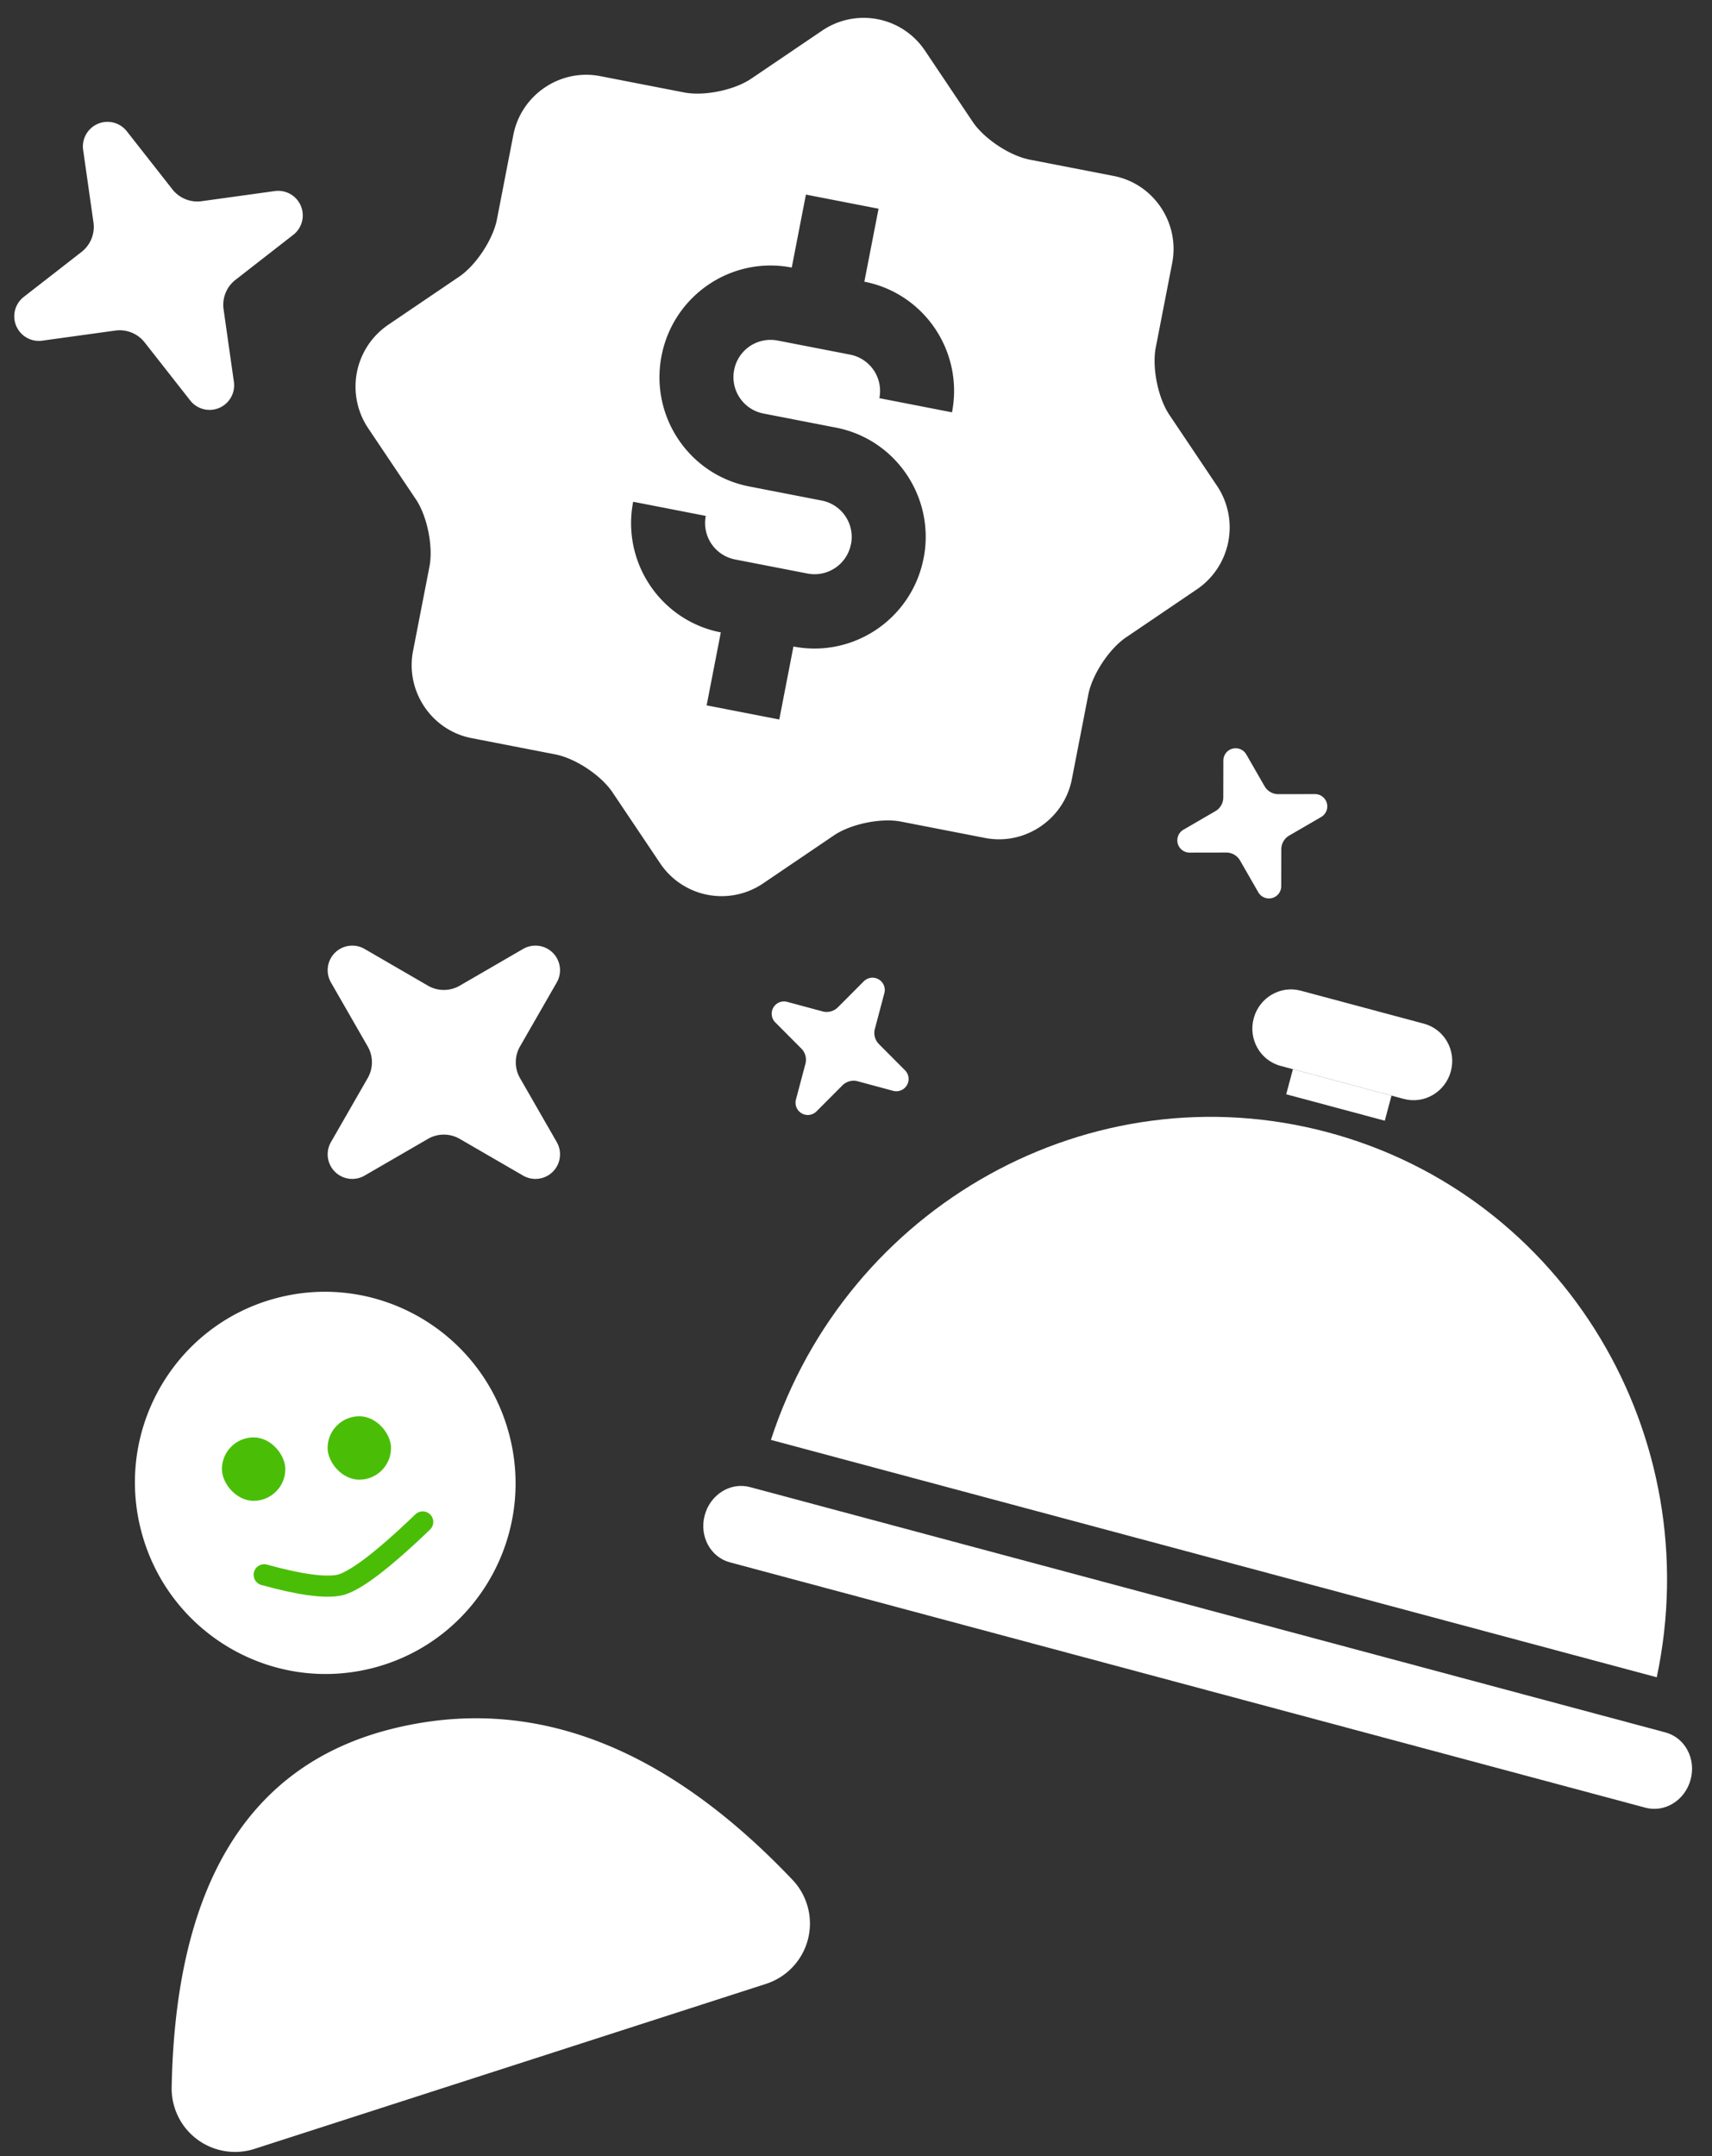 <svg xmlns="http://www.w3.org/2000/svg" width="81" height="102" viewBox="0 0 81 102">
    <rect x="0" y="0" width="81" height="102" fill="#333333" stroke="none"/>
    <g fill="none" fill-rule="evenodd">
        <g fill="#FFF">
            <path d="M78.386 79.348l-41.912-11.23c3.604-11.073 15.151-17.552 26.358-14.549s17.969 14.387 15.554 25.78M79.99 84.184c-.264.985-1.221 1.58-2.144 1.333L34.532 73.91c-.923-.247-1.454-1.242-1.19-2.226s1.22-1.58 2.143-1.333L78.8 81.958c.922.248 1.453 1.242 1.19 2.226M60.854 51.768l4.665 1.25.317-1.187-4.664-1.25z"/>
            <path d="M66.42 51.988l-5.831-1.563c-.967-.259-1.536-1.266-1.273-2.248.263-.982 1.26-1.57 2.226-1.31l5.83 1.562c.968.26 1.537 1.266 1.273 2.248-.263.982-1.259 1.57-2.226 1.31"/>
        </g>
        <path fill="#FFF" d="M20.248 53.878l-2.998 1.737a1.163 1.163 0 0 1-1.592-1.585l1.74-3.03a1.5 1.5 0 0 0 0-1.493l-1.74-3.03a1.163 1.163 0 0 1 1.592-1.585l2.998 1.738a1.5 1.5 0 0 0 1.504 0l2.998-1.738a1.163 1.163 0 0 1 1.592 1.585l-1.74 3.03a1.5 1.5 0 0 0 0 1.493l1.74 3.03a1.163 1.163 0 0 1-1.592 1.585l-2.998-1.737a1.5 1.5 0 0 0-1.504 0zM10.578 14.632l.488 3.43A1.163 1.163 0 0 1 9 18.946l-2.157-2.748a1.5 1.5 0 0 0-1.385-.56l-3.46.478a1.163 1.163 0 0 1-.874-2.07l2.734-2.128a1.5 1.5 0 0 0 .564-1.395l-.488-3.43A1.163 1.163 0 0 1 6 6.21l2.157 2.748a1.5 1.5 0 0 0 1.385.56l3.46-.479a1.163 1.163 0 0 1 .874 2.07l-2.734 2.129a1.5 1.5 0 0 0-.564 1.394zM58.018 40.332l-1.732.003a.581.581 0 0 1-.293-1.084l1.51-.877a.75.75 0 0 0 .374-.647l.004-1.747a.581.581 0 0 1 1.086-.288l.863 1.501a.75.75 0 0 0 .652.377l1.732-.003a.581.581 0 0 1 .293 1.084l-1.51.877a.75.75 0 0 0-.374.647l-.004 1.746a.581.581 0 0 1-1.086.289l-.863-1.502a.75.75 0 0 0-.652-.376zM39.856 51.348l-1.223 1.227a.581.581 0 0 1-.974-.56l.448-1.688a.75.75 0 0 0-.193-.722l-1.233-1.238a.581.581 0 0 1 .564-.971l1.673.451a.75.75 0 0 0 .726-.195l1.223-1.227a.581.581 0 0 1 .974.56l-.448 1.688a.75.75 0 0 0 .193.722l1.233 1.238a.581.581 0 0 1-.564.971l-1.673-.451a.75.75 0 0 0-.726.195z"/>
        <g transform="translate(-1.5 -4)">
            <path fill="#FFF" fill-rule="nonzero" d="M9.622 102.747c.18-9.6 3.642-15.25 10.387-16.95 6.568-1.655 12.897.723 18.987 7.134a3 3 0 0 1-1.254 4.921l-24.2 7.806a3 3 0 0 1-3.92-2.911zm9.607-19.861c-4.802 1.286-9.742-1.581-11.034-6.405-1.293-4.824 1.552-9.777 6.353-11.063 4.801-1.287 9.741 1.58 11.034 6.404 1.292 4.824-1.552 9.777-6.353 11.064z"/>
            <rect width="3" height="3" x="12" y="72" fill="#4ABE07" rx="1.5"/>
            <path stroke="#4ABE07" stroke-linecap="round" d="M14 78.5c1.627.451 2.794.618 3.5.5s2.04-1.118 4-3"/>
            <rect width="3" height="3" x="17" y="71" fill="#4ABE07" rx="1.5"/>
            <path fill="#FFF" fill-rule="nonzero" d="M59.087 26.993l-2.263-3.371c-.537-.801-.825-2.235-.641-3.183l.777-3.995c.368-1.897-.875-3.751-2.765-4.119l-3.979-.773c-.944-.184-2.158-.99-2.695-1.79L45.26 6.39a3.492 3.492 0 0 0-4.858-.944L37.04 7.724c-.798.54-2.227.834-3.17.65l-3.976-.773c-1.89-.367-3.738.886-4.107 2.784l-.776 3.995c-.184.947-.99 2.17-1.788 2.71l-3.36 2.279a3.537 3.537 0 0 0-.95 4.88l2.264 3.372c.537.8.826 2.235.642 3.182l-.777 3.995c-.369 1.898.876 3.753 2.765 4.12l3.975.773c.945.184 2.159.99 2.696 1.79l2.263 3.371a3.498 3.498 0 0 0 4.858.944l3.36-2.278c.799-.54 2.225-.833 3.17-.65l3.978.774c1.891.367 3.738-.887 4.107-2.784l.777-3.996c.184-.95.989-2.169 1.787-2.71l3.36-2.278a3.54 3.54 0 0 0 .95-4.88zM38.288 20.11a1.753 1.753 0 0 0-2.053 1.392 1.753 1.753 0 0 0 1.382 2.06l3.436.668c2.845.553 4.702 3.32 4.147 6.18l-.002-.001c-.556 2.859-3.313 4.726-6.158 4.176l-.67 3.452-3.437-.668.671-3.452c-2.845-.553-4.703-3.32-4.147-6.18l3.436.669a1.753 1.753 0 0 0 1.382 2.06l3.432.667a1.753 1.753 0 0 0 2.054-1.392h.003a1.753 1.753 0 0 0-1.381-2.06l-3.436-.668c-2.846-.553-4.703-3.32-4.147-6.179.556-2.862 3.314-4.73 6.16-4.176l.67-3.452 3.437.668-.672 3.452c2.845.553 4.703 3.32 4.147 6.18l-3.436-.669a1.753 1.753 0 0 0-1.381-2.06l-3.437-.668v-.003.004z"/>
        </g>
    </g>
</svg>

